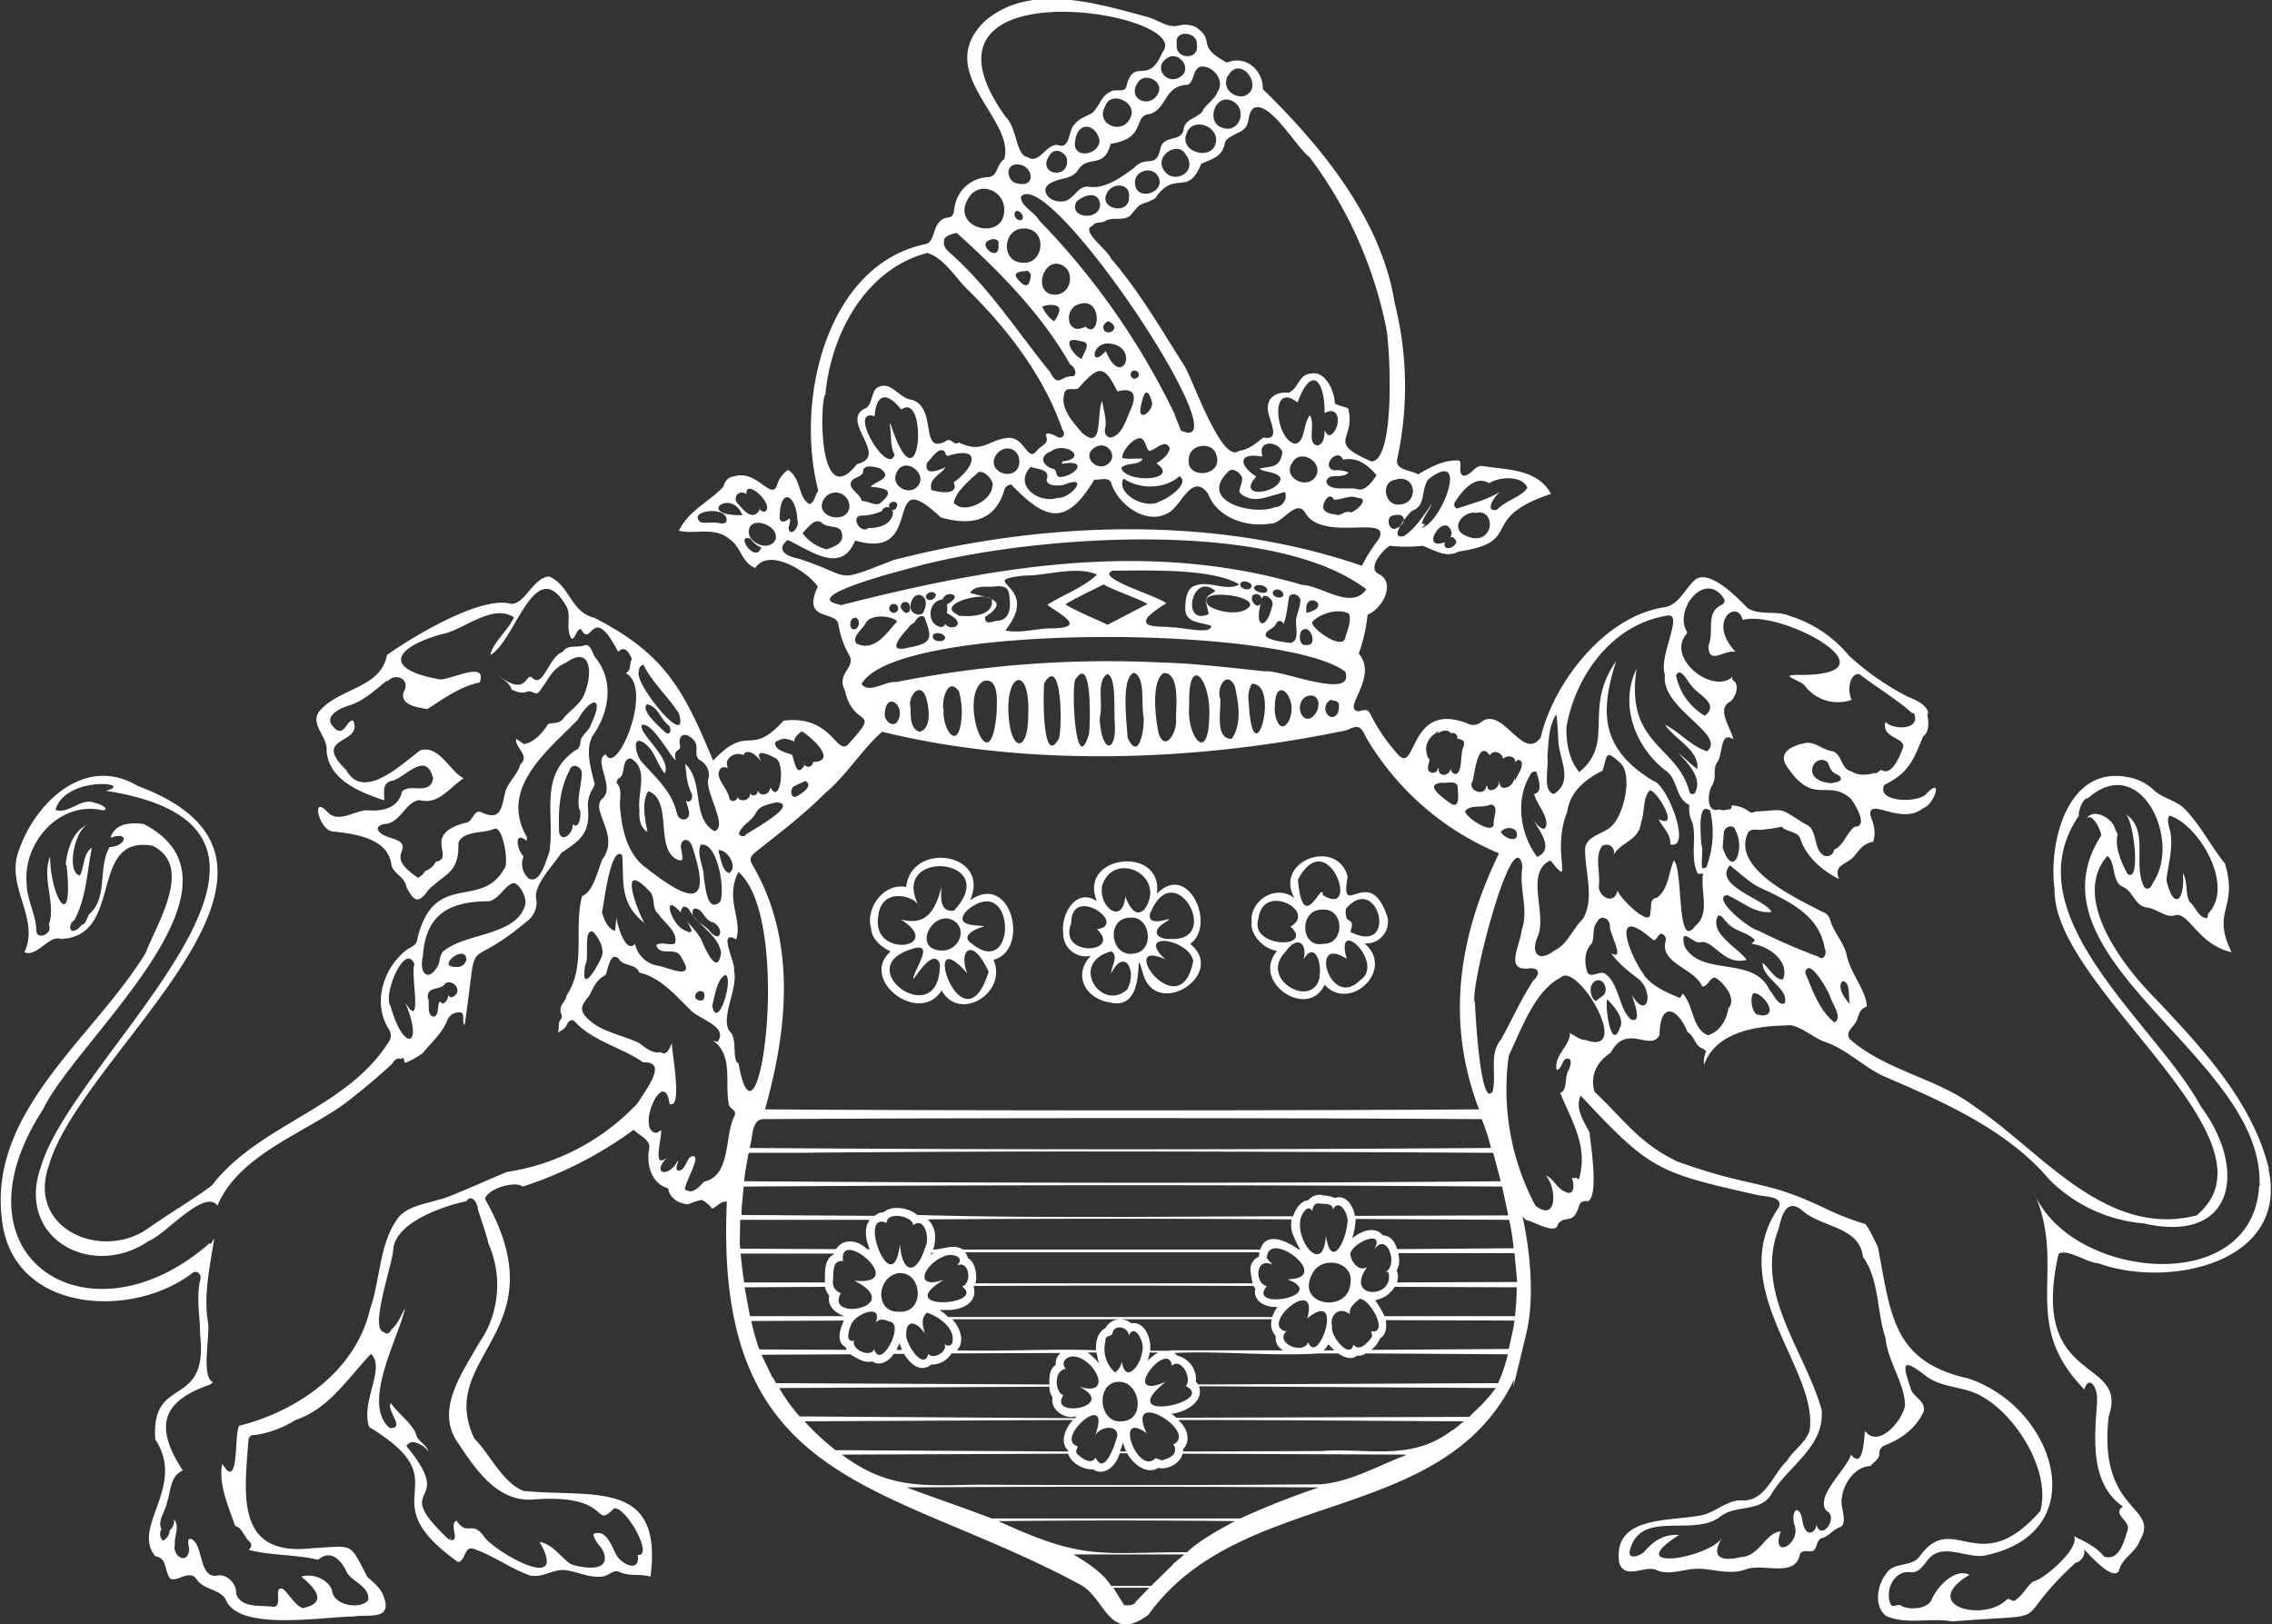 <svg xmlns="http://www.w3.org/2000/svg" viewBox="0 0 512 366"><rect x="0" y="0" width="512" height="366" fill="#333333" stroke="none"/><defs><style>.a{fill:#fff}</style></defs><path class="a" d="M511.3 263.4c-3.7-15.2-15.2-27.4-26-38.8-7.1-7.2-18.6-22.3-10.4-31.7 2 1.5.9 6 3.6 7 2.2 1 2.6 4.2 5.2 4.6 2.3.2 4.6 2.6 6.6 1.7 3.1-.5 5 6.6 12.6 8.4-4.7-9.6 1.6-9.6-1.5-20-3.1-3.8-5.3-8.3-8.7-11.9-2-2.4-5.5-2.7-7.6-4.9a11 11 0 00-5.8-2.7c-13.5-2.5-17.7 14.9-16.3 25.3-.5 22.2 52.5 56.5 32 73.5-20.4 5.2-35-14.4-49.7-24.3-8.7-6.7-20.2-8.2-28.4-15.4-1.4-1.8 1.4-3 1.7-4.8.6-1.6.7-2 2.1-2.6-.2-3.6-3.4-7-4.5-11.3-.5-3-3-5.3-3.8-8.3a2.6 2.6 0 00-1.7-1.7c-5.7-3-20.6-9.7-16.8-17.8.6-1.1 2-.6 3-.7a36.4 36.4 0 004.6-.7c1.2 1.3 3.6 1 4.2 2.7 1.4 4.2 5 7.2 8.7 9.1-1.2-3.3 1.5-3.1 3.3-5 1.3-1.5 2.1-3 4.4-3.4.7-2 .2-3.9-.6-5.9-.6-4.4 7 2.4 11.9-1.7 2.5-.7 4.6-7.4.7-3.2-1.8 2.1-11.3 2-9.5-2 5.8-2.8 6.7-6 8.8-11 1.5-.9 1.2-3.6.9-5.2h.3c-.7-2.3-3.2-3-5.1-3.9a61.8 61.8 0 01-12.8-9 28 28 0 00-13.4-9c-3-1.3-6.9 0-9.5-1.8-2.1-2.1-8.2-8.6-11.6-6.5-2.3 1.8-3.6 5.5-6.8 6.3-13.6 1.8-25.3 17-28.2 29.4-4 5.6-8.5-7.2-13.4-3.5a2.8 2.8 0 01-3.2.3c-12.9-5-11.4 11-15.3 7.3a40.3 40.3 0 01-6.3-9c-.7-1.6-1.2-1.4-2.8-1-4.1-.4 4.6-7.6 0-13a38.4 38.4 0 002-8.8c3.5-1.4 6.3-7.2 2.6-9.1-2.9-1.2.8-5.5 2.4-6.4a34.1 34.1 0 007.4 0c2.7 1 5.3 2.8 8.1 1.3 15.2-2.3 3.9-7.3 20.8-13-3-5.7-10-5.4-15.6-6.3-1.7 0-2.5 2.3-4.2 2.2-1.2-.7-.2-2.5-.8-3.4-3.3-.3-6.5 1.4-9.3 3.1-1.7-1-5.4-.9-4.7-3.6a76.9 76.9 0 00-.6-35c-3-18.9-16.5-35.3-29.7-48.2 0-4.5-4-7.7-8.1-6-7.2-3.8-2.4-4.8-7-8a5.8 5.8 0 00-4-.3c-2.6.5-4.6-1.4-7-2-11.9-3.2-26.6-7.7-36.6 1-11.8 11.5 7 22 4.4 31.1-1.7 1-1.4 3.7-3.4 4a8 8 0 00-7.7 6.3c-.3 1 0 2.6-1.4 2.8-4 .4-2.7 5.5-5.2 6-22 4.5-29.6 34.6-24.2 55.6-.8 1-.8 2.7-2 3-2.6-1.5-1.8-5.8-4.8-7.7a5.9 5.9 0 00-2.5 3.5c-1.4 3.5-4.6-3.8-9.8-2-1 0-2 1-2.3 2.3-3.3 3.5-7.9 5.4-10 9.9 3.6.9 8-1 11.4 1.9 2.6 1.7 2.7 5.3 5.8 6.5 3.1-4.7 11.8.8 14.1 4.2-3.7 7.8 3.8 5.4 4.6 8.3a20.7 20.7 0 002.5 7.2c1.5 2.8-3 4-1 7.9 2 9 8.6 3.5.6 12.3-2.6 2.1-3.7-6.8-14.4-5.5-7.7 8.5-7.8.4-15.9 9-6.7-16.2-11-24.1-26.8-32.2-5.3-1.2-5.5-7.4-10.2-9.3-3.8.5-5.2 6.1-8.5 6.2-6.7-2-22.2 7.4-28 11.5-1.3 7.6-11.1 7.4-15.4 12.9-1.8 3 2 5.4 1.8 8.6.4 6.6 7.4 9.4 12.8 11.2h.2c0-1.8-.6-4 2-4.4 3-1 7.5-6.7 9-.5-.6 4-5.3 1-7 3-.8 3.6-4.2 4.5-7.7 4.2-2.8-.1-6.5 3-9 .5-4-4.4-2 4.3 1.3 4.3 4.7.5 12.3 1.5 13 7.5.4 2 3 2.6 3.4 5 1.6 3.1 2.6 4 4.9.7 4-4 7-3.8 6.8-10.7 1.2-2.8 5.6-2 8-3.1 2.1-1 3.5 8.3 2.3 9-5.2 9.4-15.9.1-19.6 16-.2 1.5-1.9 1.7-2.8 2.6-5 4.2-7.2 11.9-3.6 17.5a2.6 2.6 0 01-.2 3.2c-9.6 14.9-29 18.2-39.7 32.1-4.8 3.5-9.6 6.3-14.3 9.6C23 284.2 6 277 11 262.7c7.4-25.9 67.3-68 20-85.6-12-7.2-23.5 4.1-27 15.3-2.4 7.8 5 14.8 1.5 22.2 2.8 1.2 5.6-4 8.2-3 14.4-.5 6-23.6 20.7-21 9.3 4.6 1 17.4-1.6 24.2-12 19.6-36.6 36.3-32.1 61.8C4.3 296 30 297 43.2 287c1.1-1 2.4.2 1.9 1.5-.9 4 0 8.2 0 12.3 1.9 17-11.2 8.8-10.1 23.6 7 10.6-5.5 19.7 0 26.3 2.7.4 2 3.2 3.3 5 1.6 1 4.4-2.2 6 .2s4.9 2.1 6.5 4.4c2.6 7.5 22.1 4 28.7 4 3.4-.6 9 1 7-4.4-.5-1.8-2.3-3.3-3.7-4.5-4.2-8-2.9-7-12.5-6.5-17.4 2-15.2-12.3-14.3-24.5a1.2 1.2 0 011.4-1 23.7 23.7 0 009.2-3.4c7.5-2.5 11.7-9.3 17-14.9 3.4 3.2-2.4 10.8-.4 16.5 21.5 13-.8 15.6 20 30.4 1.7-.1 1.4-3.6 3.4-3 4.5 1.5 8.3 4.4 12.7 6 2.7.7 5-1.2 7.6-1.2 3 .2 5.6 1.8 8.6 1.5 1.6 0 2.7-1.8 4.2-1 2.3 1 4.5.3 6.9 1 2.8-22-12.7-17.8-28.6-19.3-4.8-1.9-7.5-8.2-11.1-11.8-8.9-18.8 19.5-24 2.4-54 .5-2.3 6.8-4.2 8.5-2.8a88 88 0 0025-12.8c1.2 1.3 3.9 2.2 3.5 4.3-.7 3.5.5 7.9 4.3 8.9.2 2.3 2.6 3.5 4.5 3.6a15.5 15.5 0 013-1 6.7 6.7 0 012.4 2c1.1-.5 2-1.8 3.3-1.6-3 65 36.2 62.8 80 86.5 5.4 3.3 6.3 13.1 15 6.6 20.8-29 66.4-19.7 82.4-53-.2 2-.8 4.3 2.9-11 1.7-8 .7-18-1-25.8l.7.8c1.8.3 7 3.6 7.3.9 1.9-2.2 3.4.5 4.8-4.2.3-.9 1.2-1 2-.9 2.4-1.4.6-12.5.3-15.5-1.4-2.7-3.3-5.5-2-8.3 15.8 16.9 17.3 17.3 39.8 22.4 1.6.4 5.8.2 4.9 2.7-12.5 18 9 36.6 6.9 50.4-.9 2.8-3.7 4.4-5.1 6.8-3.3 3.1-4.9 9.4-10.4 8.9-3.2 0-5.8 2.8-9 3.4-7 1.4-20 0-18.4 10.7 1.2 3.8 5.6.7 8.1 1.5 2.4 1.2 5 .4 7.6 0 4.3-.8 8.7 1.6 13-.1 3.8-1.3 11 2 12-3.3.5-1.2 2-.5 3-.8 1-.7.7-2.5 2-2.9 1.5-.3 2.5-2 4.2-2.5 1.7-1-.3-5 .3-6.7.3-3 3-7 6.4-7 .6-.8 1.9-1.5 2-2.6a2.1 2.1 0 011-2c3.8-1.4 7.2-3.8 9-7.7.6-2.5-2.6-3.2-3-5.5-2.3-6.4-1-6 3.8-2.3 3.7 2.6 8.7 2.1 12.5 4.5 7.6 4.3 15.4 16.7 13 25.7-14 16-19.6-.7-27.4 10.5-2 2.2-5.8 1-7.3 3.6-2.1 2.5-2.9 7.5 0 9.6 4.7 2 10 .3 14.8 1.2 25.1-2 12 1.4 27.8-13.2a2.7 2.7 0 002-3c1.2 1.2 6.4 7.2 7.8 4.8.7-3 3.7-4 4.7-6.8 4.8-8-9.5-6.1-7-28 4.7-13.7-18.1-6.6-11.3-36.6 1.7-1.4 6.5 2 9 2.1 15.7 5.7 43 0 38.3-21.3m-23-65.1c.4-3.4 1.4-6.6 1-10 0-1.4-1.2-3.3-.3-4.5 6.6 2 14.8 15.9 8.7 22.1a8.2 8.2 0 01-.2 1c-2 0-2.6-2.6-4-3.7-1-2-.3-4.4-1.5-6.5.6 5.9-2 9-3.7 1.6m-324.5-80.8c-.2.5-.8.4-1.2.5-1.5-.5-3.2 0-4.6-.3-3.3-2.7 6.5-3.9 5.8-.2m3.2-1.4c-10.2 0-2-6.2.4 0zm-.7-2.7a1.4 1.4 0 012-2c-.2-3.6 5.4 1.5 4.6 3.4-.6 1.2-1.6.1-2-.7l.4.8c-1.6 2.7-3.7 0-5-1.5m5.2 10.3c-1.4 3.1-5.8-3.5-2.3-2.3a5.9 5.9 0 002.5 2zm3.4-2.2c-1.1 2.7-5.4 1.3-6-1.1-.7-4.6 6.8-2.3 6 1.1m240.4 99.6c2 .2 1.2 3.7 1.7 5.2-1.2-1.2-3-3.9-1.7-5.2m-2.8 3.4c.4 1.6 3 4.9 1 5.9-3.4-2.6-5-7.4-6.6-11.2.8-3.8 5.2 4.1 5.6 5.3m-15.2-24.2c6.1 2.9 12.8 6 14 13.4.6 1-.2 3-1.4 1.9a132.4 132.4 0 01-13.6-5.9c-1.7-.2-10.7-7.3-7-8 3.3 1.4 6.3 4.3 10 3.8-1.4-2.9-13.2-5.8-9.4-10.5 2.4 1.8 4.7 4.2 7.4 5.3m-1 28.4c-1.4-.2-2-4-1-4.9 2.3 0 6 5.5 1.4 5v-.1h-.4m2.6-5.5c-3.5-8-15.5-2.9-19.2-10-1.2-5 2.3 0 3.8-.9 2.9-.3 5.2 5.4 10.2 4-2-2.8-8.6-6-6.4-10 1 0 1.3 1 2 1.6 1.7 2.1 4.5 2 6.3 4l-.8.8c3.9.4 8.7 4 7.1 8-1.7.3-3.3-2.8-4.6-3.7 0 3.6 6 5.7 5 9.1-1.5.7-2.5-2-3.4-3m-30.9 1.6c.3 1.1 2.3 6.1-.4 5-2.7-2.3-2.6-8.3-6-10.4-1.4-.4-3 1.2-3.8-.2-.7-2.2-.7-4.7 1-6.5.7-1.4 0-3.4 1.2-4.8.7-1.7 2.7-1 2.9.7-.4 1.3 3.7 8.3.3 6.3 1.8 2.6 4.2 4.3 6.5 6.1 3.2 3.4 1.4 9-2 3.1a5.8 5.8 0 01.3.7m-2.8 6.7c-1.9 6-3.5-4.4-2.9-6.2 1.6 1.7 3.7 4 3 6.2m-4-7l-1.6 1.2c-1.6-1-1.6-4.6.6-4.7 1.6 0 2.2 2.7 1 3.5m9.3-4.7c-3.5-4.7-7.7-16.4 2-7.9 1 .4 1.2-2 2.3-1.2a1.3 1.3 0 01.6 1.3c-1.6 5.2 6.4 6.2 8.2 10.4 1.3.1 1.6-2 2.9-2 1.9 1 5 4.9 3 6.9-.4 2.6-1.9 5.3-4.6 6.1-3.6-1.4-3.2-6.7-5.7-9.4l-.6 1c-3-1.2-6.2-2.6-8.2-5.2m13-29.2c0-1.5-1.1-10.2 2-7.8a21.9 21.9 0 01-.9 12.8l-.9.2c-.3-1.7.2-3.3-.1-5.2m4.7.5l.3-3.6c.3-1.3 2.4-1.7 2.6-.2 2.2 3.7-.4 11.3-2.9 3.8m-8.4-47.9a.6.6 0 00.2-1c-2.6-5 4.3-13.6 8.5-7.2a1 1 0 01-.5 1.4c-3.8 1.7-1.6 6-3 9.2 0 4.6 3.6.8 6.1 1.4-6.5-7 .5-12 1.6-7.2 9-2.4 36.2 12.7 12.3 12.4-4.4 0 1 1.3 1.7 2.4a9.3 9.3 0 0010.6 3.2c-1-1.6-.7-6 1.7-5.8 3.9 3 8.3 5.6 11.9 8.8h.4c1.7 3.8-4.5 3.9-6.4 2-1 3.6 4.3 3.5 4 5.6-.6 1.8-2.6 6.8-4.9 5.2l-.6.3a.9.9 0 01-1 .4c-1.5.4-3.6.7-5-.3-2.7-.6-2.2-3.9-4.4-4.6-2.2-.2-4.1-2.4-6.4-1.8-2.6.5-6 2-4 5.1 6.1 9.3 9.2 2.7 14.5 7.4 1 1.3 4 6.3.9 6.3-2 1.4-2.4 4.2-4.7 5.2a1.6 1.6 0 01-2.7 1c-2-1.7-1-5.8-3.8-6.8-6.3-3.9-4-3.2-11.4-2.8a.9.9 0 01-1.2 0 7 7 0 00-4-1.4c.1.6-.1 1-.8.9a2.8 2.8 0 01-2 0c-3 1-2.6-4-1.5-5.5 1-2 0-3.2 1-5 1.4-1.5.6-7.4 3.7-5.3-.5-2.5-3.7-6.6-1-8.3 1.4-.7 2.5-3.7 1.2-4.8a.8.8 0 01-.4-1c-4.3 4.1-14.8-4-10.5-9.4m35 32.4c-.2.8-1.3.7-2 1-7.6-.4-4-7.2-1-4.7.4 1 .7 2.1 1.8 2.6.4.2 1.1.5 1.1 1m-37.1-23.2c1-2.2 2.8 1.8 3.7 2.6 1.6 2 6.1 3.8 2.8 6.5a13.6 13.6 0 01-6.5-9.1M353 163.8c2.1-11.7 10.4-23.2 22.9-25.1 3.5-.3-2.2 9.2-.7 13.4-1 7.6 14 13.4 9.5 17.2-3.4-1-6-4.2-9.5-6 2.2 3.3 7.8 5.8 7.3 10-1.5-1-2.8-2.5-4.3-3.6 2.2 2.3 5.5 5.7 3.8 8.9a.7.7 0 01-1.3-.2c-2.7-10.5-14.5-10.4-11.9-27.7-4 8.3-.2 18 7 23.3 2.3 2 1.8 5.9 4.9 7.4a6.9 6.9 0 00.7 4c1 3.8-.6 7.7 1.2 11.5h1.2c-.7 3.8 1.7 8.9-1.7 11.7-4.4 6.1-2.7-12.6-4.9-14.7-1.2 2.8-1.2 6.5-3.8 8.4-1.8.3-1.1 2-1.5 3.2.4 4.2-7.2-3.4-7.4-4.9-.5 3.4-4.3 1.7-4.2-1 .4-2.9-1-6.4.7-8.9a1.7 1.7 0 012.6 2c1.7-3 5.8-3.3 6.2-7.3.9-2.5.4-5.7 2-7.3 1.6 0 6.9 9 2 6.5.7 1.7 2.8 3.3 2.6 5.7 5 1.2-.7-13.6-3.8-14.3-11.5-7-12.3-14.9-8.4-27-7.6 10.8-.1 18.2-8.3 25-2.4-2.8-3-7-2.9-10.2m.1 19h.1c.7-4.6 4.3-7.3 7.9-9.1 1.2-3.4.5-5 4-1.8 3 2.7.8 12.3-2.3 14.6-2 1.6-5.5 2-5.6 5 0 5 2.2 11.1-.5 15.6-2.3 2.2-3.5 5.8-6.4 7.1-3.6 2.8-5.5.6-3.7-3.3 2-5.2-3-14.3 2.8-17 5.6 7 0-1.7 3.8-11zm-38.4 103.6a4.6 4.6 0 00.4-3.7h.1v-.3h26.1l.6 6.5-27.1.1a3.9 3.9 0 000-2.6m0-5c-.4-1.4-1.4-3-3.2-3-1.7-2.3-5.1-.9-6.9.7a16 16 0 00.8-4.4l34.6.2c.5 2.3.8 4.3 1 6.4l-26.2.2m-2 5.3c1.4 6-10.1 6-4.8-1.3-1.8 1.3-3.8-1.3-3.8-3 .6-2.6 8.1-5.7 5.3-.8 2.9-4.4 5.6 3.3 2.7 4.9a.9.9 0 01.6.2m-3.9 13.3a2.9 2.9 0 01.2 1.1c-.8 1.2-2.8 3.6-4.2 1.8-.8 3.6-5.3-2.1-4.8-4-.7-2.8 1.8-4.7 4-2.8-.3-1.6 1.2-2.6 2.2-3.5 2.4 0 6.7 8 2.6 7.3v.1m-19.4-.1c-5.7-1.7 7.7-12.8 5-2.9 8.6-7 2.5 11.1.2 5.4-1.2 3-7.8 0-4.8-2.6a3.5 3.5 0 01-.4.1m-22.3 12.4c7 3.6-16.7 8.6-4.6-1-10.8 4.6.5-9.9 1.4-3.6 2-2 4.7 2.8 3.1 4.6h.1m-2.6 13.6c.6 2-1.4 2.7-2.9 3.1l-1.4-.5c-4 4.2-9.6-11.2-2-5.6-5-10.6 11.9-.3 6 2.5a4.3 4.3 0 01.3.5m-12-5.7c-5.2.4-5.8-8.7-.7-8.9s6.3 9 .6 8.9m1.2 6.8h-1.4l.7-2a9.1 9.1 0 00.7 2m-11-1.2c-5.4-1.6 8-13.3 4-2.4 1-2 5-2.6 5 0-.5 2-2.9 9.2-4.9 5-1.1 1.8-3.3 0-4.3-1-.2-.7.1-1 .3-1.5h-.1m-3.4-11.7c-1.8-1-1.8-5.6.8-5.8-1.4-1.6.3-3 2-2.8 4.5.6 8.9 9.2 1 6.8 9 4.5-7 7.3-3.6 2l-.1-.2m5.6-9.5h2a15.3 15.3 0 00.6 2.5 13.4 13.4 0 00-2.6-2.5m4-2.6c0-1.6 1.5-.8 1.6-1.8.4-2 3.5-1.5 3.7.6 1.3-3.1 3.7 1.7 3 3.6-.3 3-3.8 7.5-4.6 2.2a3.8 3.8 0 01-1.5 2.5 7 7 0 01-2.2-7m9.5 4.4a10.7 10.7 0 00.5-1.9h1.9a10.8 10.8 0 00-2.5 2zm5-2.3h-4.4c.3-2.7-1.2-6.7-4.3-6.2a3.8 3.8 0 00-5.8 1.1c-1.8 1-2.2 3-2.1 5-9-.4-22.2.3-31.4 0 2-1.9.7-5.2-1-7h72a4 4 0 00.9 3.8 3 3 0 001.7 3.2h-25.6m-50.7-1.2c.6 1.5-2.6 3.4-3.7 2-1 3.9-5-2-5-4.3 0-4 2.7-2.6 4.2-.3-.4-1.7-1-3.3.5-4.7 2.8 1 6.5 3.6 5.7 6.8-.3.8-1.1.8-1.7.3v.2m-10.2-7.5c-5.7.3-5.2-8-.1-8.7 5.3-.3 5.9 9 .1 8.7m.7 8.6H202l.7-1.5a9.8 9.8 0 00.6 1.5m-10.8-2.1c-2 .6-1.3-2.2-.8-3.3.7-2.7 7.5-5.3 5.6-.7.8-1 2-.8 3-.3 3.9.2-1.9 11.3-3.3 6.2-.8 2.2-5.4 0-4.5-2m-4.8-13.2c.2-1.8-.3-4.9 2.3-4.6-1.2-8 15.2 5.7 2.5 4.4 11.8 5.9-6.8 9.4-3 2.8a2.5 2.5 0 01-1.8-2.6M291.3 278a24 24 0 001.7 3.6h-.3c-2.5-1.8-7.4-4.3-8.7 0h-67c-2-1.4-4.6 0-6.7 0 .8-2.7.6-5-1.2-6.8 27-.2 55-.2 82 0a6.1 6.1 0 00.2 3.3m13 11.2c-.5 6.7-12.4 5-8.6-2.2 2-4.3 9.6-2.9 8.6 2.2m-.7-13.5c-.3 3.8-3.6 10.5-4.8 2.7-.7 10.6-9.2-2-4.4-6a.8.8 0 011.3.5c.1-.8.4-1.9 1.5-1.8 1.2.2 3-.2 3.2 1.3 1.6-2.8 3.8 1.8 3.2 3.3m-12.3 13c6.6 3.6-10.3 6.4-5.8 1-2.7-.3-2.8-6.7 1.3-4.8l-1.3-1.4c0-7.1 15.3 4.5 4.7 4.7a5 5 0 001.1.5m-78.3 6.4c3.3.2 7.5-1.4 6.4-5.3a1.2 1.2 0 00.1-.1c20.8-.1 42.3-.1 63 0a3.5 3.5 0 00.4.6c-.7 2.9 2.6 4.4 5 4.1a7.9 7.9 0 00-1.2 2.3h-73a11.5 11.5 0 00-2-1.6 9.4 9.4 0 001.3 0v.1zm68.8-8.8a21.2 21.2 0 00.5 2.8h-62.5c.4-1 .3-4.6-1.7-5.7a3 3 0 00-.6-1.3h66.3l-.1 1a3.1 3.1 0 00-1.9 3.2m-71.3-4c-.3 0-.6.3-.8.4l.2-.5zm2.3.7c1.5-.8 5 .1 2.8 2.1 2.9-1.4 3.5 4.1 1.2 4.7 5.8 4.3-16.1 5.7-4.1-1.5-7.1 2.4-4.4-3.6.1-5.3m-4.3-2c-2 6.4-5.2 6-5.7-.7-1.6 13.5-9.8-7.8-3-4.8 0-2.7 5.9-1.6 6 .5 2.6-2 3.8 3 2.7 5m90.9 22v-.2a7.3 7.3 0 001.3 1.4h-2.4a5.5 5.5 0 001-1.3m6-29c-.2-2-2-5-4.5-4a6.3 6.3 0 00-2.8-.6v-.1a3.4 3.4 0 00-3.2 1.2c-1.8.1-3 2.3-3.4 3.6-27.9 0-56.8.5-84.7-.3-1.8-1.6-5.7-2.3-7.6-.6a3 3 0 00-2 .8l-30-.2c0-2 .3-4.3.5-6.4 56.6-.4 114.3-.4 170.9 0l1.4 6.5-34.5.1m-126.3-14.2c52.2-.5 105.3-.3 157.4 0l1.7 6.4c-56.5.5-114 .4-170.5 0 .2-2.1.6-4.3 1-6.4H179m-10.1-1.1c.8-2 .3-6.3 3-6.5 51.8-.3 110-.3 162 0a42.5 42.5 0 012.1 6.5c-55.3.4-111.7.4-167.1 0m169.4-24.5c-2.8 3.3-1 7.6-1.9 11.7-2.8 4.5-4-18.6-4-19.9-1.6-2 8.7-42 10.7-30.7-.9 5 1.5 9.5-.2 14.4-.4 3.6-4 9.4 2 8.5 2.3 0 2 1.6.6 2.8-2.8 4.3-4.7 8.7-7.2 13.2m-.1-46.7c1.2-1.6 4.4-1 3.5 1.3-.9.8-2.8-.2-3.5-1.3zm10.5-17c.3-2.9.2-6.9 2-9.5.3 1.4.4 4.7.5 6.3.3 4 3.4 8.8-1 11.6-2.7-.4-1.1-6.2-1.5-8.4m-4 4.2h.2-.1a1.2 1.2 0 011.4-.8c.5 1.6 1.6 4.7-.5 5 .6 2.3 2.7 4.3 2.8 6.7-.2 2.8-2.7-.2-3.2-1.3 1.2 2.5 5.3 7 1.1 8.8-3.8-5-5-12.8-1.6-18.4m-13 1.5c.5-1.5 1.2-9.8 3.9-6l.2-.2c.8-1.1 2.7-.3 2.8 1 1-1 3-.6 2.8 1 .1-.8 1-1 1.4-.3.4 1.3-1 3-1.5 4.3l-.2-.9c.3 2.1-3.4 3.8-3.3.9h-.1c.3 1.6-2.5 3.2-2.7 1l-.2.2c-.2 2.3-4 1.2-3.2-1m-1.5 6.6c1.1-1.6 4-.6 5.7-1.5 2.1.2.5 3.2.7 4.5-.3 2.4-6.5-1.7-6.4-3m-7-17.3l.9-.8-.1.6c.8-.7 2.4-1 3 0 .8-.4 1.6.4 1.4 1.2a1.3 1.3 0 011 .3c.6 0 .6.8.5 1.2-.8 1.6-.4 3.7-1 5.5s-2.2.6-2-.7c.2 2.1-2.9 2.6-2.7.3h-.2c0 1.5-2.3 1.3-2.2 0 0-.8.4-1.6.4-2.4l-.2.5c-1-2.1-.9-4 1.1-5.7m5.4 11.9c0 1.3.7 5.2-1.7 3.6-1.5-1.1-6.2-4.3-1.8-4.6 1 .2 3.3-.7 3.5 1m-14.3-58.2c-1.4 0-1.8-2.7-.4-3 3.5-1 3.2 2.3.4 3m21.2.4c-1.3 2.4-3.9 1.9-5.9.7-2.5-2 .7-5.3 3.2-4.7 2.4-.7 3.7 2 2.7 4m-7.6-6.3c1.5-2.5 4.6-6.4 7.8-4.4 2.2-1.5 7.4-1.8 8.6 1-1.3 2.1-4.6 2.7-6.9 5-3 .5-.3-3.4.9-4.2-3 2-6.5 2.7-9.8 3.9a.9.9 0 01-.6-1.3m-.7 6.6a1.6 1.6 0 01-.3 1.2c.7-.3 1.1.4 1.4 1-.3 1.5-3.2 2.2-2.6.1-6 2.1 0-7.3 1.5-2.3m-8.6-4.9c2.9-1.2 1.7-4.9 3.4-7 9.4-7.3 3.1 9.8-1.6 11l.8-.7-.3-.3a1 1 0 00-.3.1v-.1h-.1c.4-1.6 1.7-3 2.3-4.5-1.9 2.6-3.6 5.5-6.3 7.3-3.8 1 .9-5.2 2-5.8zm-3.8-7c4.6-1 5 5.5.7 5.7-3.5.4-4.4-5.4-.7-5.6m-32.3-83.7c3.7-2 9.6 8.7 12.7 11A95.2 95.2 0 01312.4 74c.8 3.8 2.2 29.6-3.3 30-10.5-4.5-3.4-4.8-5.3-12-.8-.3-2.5-.7-3-1.1 0-2.4-2-7.5-5.4-6.7-2.7.1-2.8 3.4-5 4.3-2.2-.2-4.6.6-4.7 3.3-.3 2.1 3.5 7.7-1 6.8-1.7 1.3-3.2 2.7-5.5 3-3.8 3.1-10.4-16-12.2-19-5.2-8.2-10.3-17-16.6-24.3-.7-1.9-7.1-6.4-4.2-7.4.6-1 1.9-.6 2.7-1 1.8-1.2 4.2.1 5.9-1.4 2.8-3.6 2.2-1.9 5.5-3.8 4.6-6.7 7.3-.1 10.4-7.8 2.2-1 4.8-1.5 5.3-4.6.2-1.5 3.5-2.3 4.3-3.2 1.5-1.2.7-3.6 2.2-4.7m14.4 76c-2.5-.4-.4-4.7-1.7-6.8-1.6 1.8-1 6-3.3 6.4-4.4-.6-6-14.4.5-9.3 3.2-8.7 6.2-4.8 6.1 2.4 3.8-2.1 3.7 3.8 1.2 5-.7-.1-1-.7-1.2-1.2 0 1.2-.1 3.2-1.6 3.5m-.3 6.8c-1.9 3.4-7.7.5-5.4-2.9 1.7-3.3 7-.3 5.4 2.9m-16.8 4.2c2.8 2.1 5.6.5 8.4-.1a3.8 3.8 0 011.4-.4 2.6 2.6 0 01-2 3.4v-.1c-5 2.2-17.7-1.2-10.9-7.8.9-1.5 3.9.6 3.1 2.2 0 .9-1.1 2.2 0 2.8m4.5-9h.1c-.8-3.3 3.7-3 4.6-.5-.6 3.6-2.3 3.1-5.2 3.7 1.4 1 4 .6 4.8 2.2-.3 3.4-10.2 4.8-5.5-.4-3.9-2.5-4.2-5.5 1.3-4.5a1.2 1.2 0 000-.6m13.8 11.9c0-1.1 1.4-3.5 2.4-1.6 1.8.1 3.6-1.2 5.3-.4 3 .1-.3 3-1.5 3.3-1.2-.7-2.4 1.1-3.5.4-1 0-2.8-.5-2.7-1.7m7.9-3.9c-1.9-.7-6.9.7-7.2-1.9.7-2 3.4-.3 5-1.9a6 6 0 00-3.2-.5c-3.2-.6.6-5.4 2-2.4 3.1-.7 5.6 1.2 7.5 3.5-1 1.5-2.4 3.4-4 3.2m-56-11.7c-1.2-.2-1.4-1.3-1.1-2.3.3-2-.5-4-.7-6-1.4 2.7.4 11.6-4.6 7.2-2-2.4-4.8-5.3-4-8.6.3-2 2.2-.8 3.2-1.4 4.5-5 5.7-5.6 8.8.7 3.9-1 4.4 1 3 4.1-1 2.2-2 6-4.6 6.3m-.9 6.2c-2.4 1.3-5.4-2-2.8-3.8 2.8-2.2 6 2 2.8 3.8m-9.8-.3c5.6-1 3.2 2.6-.5 3-1.2.1-.7-1.4-1.5-1.8-2.6-.6-3.5-3-.6-4 3-2.3 8.6 1.5 2.5 2.3-.1.2-.1.5.1.5m-3.5 3.1c-.8 2 2.6 2 3.9 1.6 5.9-2.4 1.3 3.3-1.6 3-4.4 1.4-10-3-6-7 1.3.6 4 .4 3.7 2.4m1.5-41.2c-4.7-.3-2.6-8.2 1.5-6.8 3.5 1.3 2.5 7-1.5 6.8m1.2 3.7a5 5 0 01-1.2 2.3 7.5 7.5 0 01-2.6-3.3c1-.5 4.2-.8 3.8 1m3.6-1.2c6.4-3.2 5.7 8 2.3 4.7-3.8 2.1-4.9-2.9-2.3-4.7m7.3 8.5c7.6.3 3.2 10.7-.4 1.7-3.5 4-3.4-1.6.4-1.7m-1-3.7a1.8 1.8 0 011.2-1.3c3.5 1.7-1 3.9-1.2 1.3M241 77c.8-.9 2.4 0 3.2 0 1.7.6-.2 2.7-.4 3.9-1.2-.4-3-2.5-2.8-3.8m16.2 21.7c1 .6 1 2 1.7 2.8 1.5 0 3.6-3 4.7-.6-.3 1.6-1.7 2.6-3 3.4 5.6 4-7.1 4.6-7.9 1 1.4-1.3 3.9-.4 4.8-2-1.5-.2-3.1.2-4.6-.2-.1-1.6 2.7-4.9 4.4-4.4M257 92c.5-2.5 1.3-5.8 2.6-1.4.4 1.8-3 4.7-2.6 1.4m-.6-7c-1.2 1.2-2.4-1-.9-1.5a1 1 0 011 1.5m-3.4 23l.2-.1c3.5 2.4 9.2 2.4 12.5-.6 2.5 1.7-2.8 5.2-4.5 5.7-3 1.9-9.7-1.6-8.2-5m13-11c0-.2-1.4-3.4-1.4-3.7a166.1 166.1 0 00-30.5-43.6c-.9-1.8-4.4-3.4-4.1-5.4 6.3-7.4 50.8 59.6 36 52.7m-35.5-37.8c-5.3 0-4.7-8.1.5-7.7 5 .4 4.1 8-.5 7.7m1.7 2.8c-.3 3.1-1.5 2.8-3.2.6-.9-1.5 1.6-1.4 2.5-1.6.2.3.7.5.7 1m-3.2-20.7c-2-.4-2.7-3.8-.4-4.2 4-.6 5.3 5.5.4 4.2m1.4 7.9c-.8 1.4-2.8-.9-1.4-1.7a1.6 1.6 0 011.4 1.7m12.1-3.8c1.6-1.4 4.8-2.5 5.3.5.2 4-7.3 3.4-5.3-.5m25.3 58c.1-3.4 5.4-4 6.2-.9 1.7 4.9-6.9 5.7-6.2.9m-18.5-59.8c1.2-2.6 5.5-2.4 5 .9.2 4-6.8 2.7-5-.9m6.4-2c-.5-3.1 4-4.5 5.3-1.6 1.5 3.4-4.8 5.4-5.3 1.6zm11.7-6.4c2.4 4.2-4 6.7-5.6 2.4-1.1-3 4-6 5.5-2.4m0-5.1c1.2-3.8 7.3-1.8 6.6 2-.8 4.3-8.4 2.2-6.6-2m9-12.5l.3-.6v.2c2.7-5.2 8.4 2.5 3.8 4.4-2.2.6-5-1.4-4-4m.8 5c4.1 1.5 2.2 7.6-1.8 6.2-3.8-1.1-1.8-7.5 1.8-6.2m-6.6-7.6c2.7-.2 5.5 3.2 3.6 5.8-.3 1.4-3 3.1-3.3 4.3-1.4 1.7-4 1.6-4.3 4.2-.6 2.8-4.5 1-5.2 4.2-1 4.7-3.2 1.3-6 4.4-2.8 2-6.4 4.7-10 4.2-2.8-.5-3.6 3.5-6.4 3.3-2.8.2-5.3-3-1.8-4.4 2-1 4.4-.6 5.7-2.8 2.4-3.4 5.8 0 7.3-5.8 8.2-1.2 4.9-6.4 8.8-6.7 4-1.2 3.1-6.4 8.6-6.6 1.6-.9 1-3.7 3-4.1M237 34.4c1.2-1 3 0 3.4 1.3.9 5.2-7.7 3.6-3.4-1.3m5.3-2.7c.6-4.6 4.8-3.8 5.5.1-.4 3.4-6.3 4-5.5 0m6.7-7.7c1.1-4 7.6-1 5.7 2.5-1.8 4-7.9 1.3-5.7-2.5m7.5-5.6c1.4-2.1 5.2-.5 4.7 2-1.5 4.4-7.6 2-4.7-2m8.7-8.6c-.6-3.4 4.8-2.7 4.5.1.7 3.7-5 3.4-4.5 0m-1.6 2.8c2-.8 4.6 2 3 4-3.3 3.3-7.5-2-3-4m-37 13.5C201.9-8.2 269.4 2.7 262 11.7c-3.3 7.9-6.3 1-8.1 7.5-.3 2-2.5.6-3.7 1.5-2 .9-2.3 3-4 4.7-1.4.9-3 1.2-4 2.6-1.4 1-1 5.4-3.4 4.8-2.9-1-4.5 4.5-7.2 2.6-2.6-.2-2.4-6.5-4.9-9M218 45.1c2.3-4.8 8.6-2.2 8.3 2.4-.2 6.9-11.8 4-8.3-2.4m7 10c.4 4.4-5 0-2-1 1-.5 2.3-.1 2 1m-12.3-1c.3-1 1.8-1.4 2.9-1.6 9.7 8.7 19.2 18.4 25.6 29.7 1 .4 1.8 2.5.4 2.6-2.6-.1-3.1 2.7-5-1-7-8.6-13-18-21.4-25.8-1-1-3-2.2-2.4-3.9M186 89c1.2-13.6 9-28.4 23-32 4 1.3 6.3 5.7 9.3 8.5 8.9 8.8 17 19.4 21.1 31.3 1 1.2-.2 2.3-1.2 1.6-.9-.4-1.7-1-2.6-.5 1 2.1-.6 2.2-1.8 3.5-2.3 3.2-2.8-3.2-6.8-2.7-4.6.5-5.4 3.6-11 1-1 1-1.7-1.4-3-.2-5.8 2.9-1.7-7.6-7.5-9.4-3-.3-4.6-4.4-7.7-2.8-1.5.7-1.2 4.4-3 4.8-5.5 3 5.8 10.7-1.7 12.5-8.5 10.8-8.4-12.9-7.2-15.6m43.8 15.3c-.4 4.4-7.4 2.4-5.4-1.5 1.7-2.9 5.6-2 5.4 1.5m-16.6 1c-1.6.7-5 2.1-4.2-1 .9-.8 2.7-3.9 4-2.5.2.4.3 1.1.8.9 8-2.4 5.6 3 1.2 6 1.4 3-3.4 2.3-5 1.7-.7-2.5 2-3.4 3.2-5.1m2.7 5.9a25.6 25.6 0 014.3-4.4c1-1.7 4.3 1.7 3.5 2.8 0 3.2-6.2 6.2-8.3 4-.9 0 .3-2 .5-2.3m-14.6 4.7c-.7 2.4-3.3 3-5.5 3-2 1.5-4.3-3.1-1.2-2.8a12.5 12.5 0 004.2-1 1.3 1.3 0 011.8-.8c-.8-1 1.4-2 1.7-.7 0 .7-.5 1.4-1.2 1.2a1.1 1.1 0 01.2 1m-.6-19.6c.3 2.1 0 4.2 1 6.2-1.6 4.9-10.8-10.7-4.5-8.7.4-5.5 3-5.3 6-1.5 6.2-4.6 4.4 24.3-2.5 3a3 3 0 000 1m-2.2 9.3c3 2.2-1.1 2.8-2.2 4.1 3.3.3 5.8.8 2 3.8-1.1.5-2.6-.6-4-.6-.4-1.8-3.3-2.8-2.3-4.5.7-.9 2.5-1 2.6-2.1 0-1.9 3-1 3.9-.7m3.7.8c1.7-3.7 7.3.4 4.6 3.3-2 2.1-6.2-.3-4.6-3.3m-10.7 8c-.6 3.9-8 2.2-5.8-1.8a3.1 3.1 0 015.8 1.8M181 120c1-1 2.6-3.4 4.2-2.2 1.1 1.3 4.2.4 4.5 2.3.6 2.4-1.6 3-3.4 3.7a9.5 9.5 0 01-5.4-3.6zm-5.3-3.2c0-7.3 3.8-5.4 4 .5.6 1.4-1.7 4-2 1.7.1-.7.6-1.6.2-2.2-.6.6-1.9 1.3-2.2 0m4.3 9.1c-2.3-.4-5.5-1.8-2.5-4.2 5.1 2.3 12.1 7.9 15.2.1 16.4 4.9 5.6-18.2 19.3-5.2 6.7 1.9 12.3 1 14.4-6.4a1.7 1.7 0 011.5-1c7.7 8 12.3 9.6 18.7-1.1 1.2.1 3.3-.7 3.8.7 1.4 4.8 8 9.8 13 6.7 2.8-1.5 5.2-9.1 8.8-4.3 2 5.4 8.6 7.7 14 6.8 2.7.3 6-6 8-2.3 4.2 6.6 19.5 0 16.5 5.8a39 39 0 00-3.8 6c-33.4-11.5-71.8-10-105.5-1.3-14 5.4-8.6 3.9-21.4-.3m9.5 10.4c-10-1.7 13.2-7.6 15.4-8.2 25.6-7.3 81.6-11.7 103 4.7-3.3 4.8-10-.8-14.5-1-35-10.3-69.8-4.1-104 4.6m104.7 9c-1.3-.1-1.4-2.1-.9-3.1 2-2.4 4.2 3.8.9 3zm-2-6c-.3 1.8 1 5.1-1.4 5.5-.7-.2-4.5-.4-5.5-1.6 0-1.5 1.8-1.3 2.5-3 .4-.6 1.5-.4 1.5.4.8-1.8.9-4 1.3-6.2.7-1.3 2.9-.2 2.5 1.2-.1 1.4-.7 2.5-.9 3.8m-8.5-3c-1 .1-2-1.6-1.2-2.4a1.2 1.2 0 011.9 1c.4-2 3 .1 2.4 1.4-1.2 5.5-4.1 5.2-2.6-.4a.7.7 0 01-.5.3m-1-4c.5-1.1 3-.4 3 .6 0 1.2-3.1.4-3-.6m4.3 1c.3-.8 1.3-.6 1.9-.2 1.6 1.8-2.1 2-2 .2m7.6 3.1c.8-3 5.6.4 0 1.6a13 13 0 010-1.6m1.3 3.7c1.7-2 6-3.2 8.3-1.9.6 1.7-.4 3.8-.9 5.6-.8 2.6-7.7-2.3-7.4-3.7m-83.6 1.1c-3.5-.5-3-6 .3-6.2a1.8 1.8 0 012-1.2c1.8.4 0 1.8-1 2.3a7.5 7.5 0 010 2c5 2.4 1 4.3-.4 2.4a1 1 0 01-1 .7m1 2.4c-.2 1.2-2.7 1-2.8-.2 0-1.4 2.7-.8 2.8.2m-8-6a1.2 1.2 0 01-1 .4c-3-2.2 1.7-4 1-.4m.2-1.3c.5-4.1 5.2-2.4 2.7 1.9-1.4.6-3-.4-2.7-2m-.4 5a5.2 5.2 0 011.4-1.1c.3-1.1 2-2.1 2.3-.6 1.8 4.6 1.2 5.4-4 6.4-5 1.2-1.2-3 .3-4.6m4.1-6.4c-1-1.1 1.4-2.3 2-1a1.3 1.3 0 01-2 1m6.9 3.5c-5.2-2.3 6.3-5.5 7.7-3.3.6 3.7-5.2 3.9-7.6 3.5zm6.1.6c6.2-4 .2-4.4-3.3-5.5 1.3-2 4-1.1 6.1-1.5 2 0 2.7.5 2.8 2.6.3 2.4 0 5.2-3 5.2-.8.2-2.6 1-2.5-.7zm5 2.5c7.7-10-7.4-10.6 3.9-11.9 5 .1 11.8-2.3 16.4-.2-3.2 3-7.6 4.5-11.2 6.8 3.2 2.3 9 5.2 1 5.3-3.5 0-7 1.2-10.4.5zm13.2-5.4c1.4-1 7.7-4 8.6-4.5 2.4 1.4 7.4 3 9.9 4.4l-9 4.7c-2.4-1.2-7-3-9.5-4.6m18.4 3a20.3 20.3 0 014.3-3.2c-.9-1.4-16.5-5.8-12-7.4 7.9 0 22.2-.6 28.5 3.1-3 1.7-6.8-1-10 .3-2 .5-2.2 3.6-2.2 5.2 0 3.2 3.5 3 5.8 3.8.4 2.2-7.2.2-8.8.4-1.4-.4-7.3.4-5.5-2.2m13.2-3.4l.6 2.6c-6.4 2.8-3.8-9.8 1.5-5.2-1 .7-2.4 1.2-2.1 2.6m.7.8c-4-4.3 11.2-2.5 9 .2-2 2-6.8 1.2-9-.2m9.2-3.9c-1 .4-2.6-.3-2.1-1.3s3.6.2 2 1.3m-79.2 4.5a1 1 0 01-2-.2 1 1 0 112 .2m-10.2 4.6c-1-.4-.7-2.7.6-2.6 1.3.4.8 2.9-.6 2.6m1 3.4c-1.7-1.5 1.4-3.5 2-5 1.3-1.8 5.6-1.5 7-.2-2.3 2.5-5 6.9-9 5.1m1 9c7.8-14 95.4-13.2 109-2.7v.1c2 6.4-14.8-.7-18-.2-7-.7-15.7-1.8-23.4-2a245 245 0 00-59.8 4.4c-2.5-.3-6.2 2.8-7.9.4m107.4 6.6c-1.8 2.7-4.4-1.5-1.6-3 1 .5 2.4-.3 1.6 3m-4.7-.5c-2.5 4.6-5.6-.9-2.7-3.1 1.8-1 3.8.1 2.7 3.1m-9.5-1c0-7.7 5.8-1.6 3 3.5-2 3-3.3-1.6-3-3.5zm-5.9-1a6.3 6.3 0 01.7-4.1c6.6-.2.2 22.3-.7 4m-6.5-.8c-.7-2.5 1.6-6.4 3.4-2.6.6 3 1.8 8-.7 11.8-3.9.1-2.4-6.4-2.6-9.1zM268 159c-.4-12 5-6.2 4.5 2.7-.3 10.8-5.2 3.8-4.5-2.7m-3 3c.4 2.4-2.1 7.6-3.8 3.6-.7-2.6-2-12 1-13.9 3.8-.3 2.8 8 2.8 10.4m-7.3-.6c.3 2.4-1 10.5-3.6 4.7-.1-3-1.6-13.3 1.4-14.6 2.7 1 1.6 6.8 2.2 9.9zm-9.8-.2c.7-2.7-.9-7.7 1.6-9.4 2.1.4 1.5 8.2 1.7 10.8.5 6.7-2.6 7.3-3.3.4a6.8 6.8 0 010-1.8m-2.5 4.1c-3 10.1-4-10.1-3.1-12.2 3.9-6.2 3.4 10.2 3.1 12.2m-10-11.3v-.3c4-6.3 4 10.7 3.2 12.7-3.8 6.6-3.5-10.4-3.3-12.4m-3.6 7.3c0 8-3.8 8.3-4.4 0-.8-10 5-11.7 4.4 0m-7.1-.9c-1.4 17.4-8.8-3.6-3-7 3.7-1 3 5 3 7m-12-.6c-.4-2.1 1-7.6 3.5-4.1a17 17 0 01.4 7.5c-1.2 6.1-4.4-.3-3.8-3.4zm-7.4-.4c-.7-2.2 1.8-5.9 3.3-2.8.5 1.1 2 7.2-1.2 8.2-2.2-.5-2.1-3.6-2.1-5.4zm-2.8 2.8c-.9 2-3.3.2-3-1.6.3-5 4.7-1.8 3 1.6M186 178.7c4.8-4 8.2-9.8 12.8-13.8 32.8 8.1 70.6 6.6 103 0 3.3-.3 4.2-2.9 6 1.2a62.7 62.7 0 0030 26.2c-9.2 19-12 38-4.5 57.7-43.6.3-117.4.3-160.9 0 5-17.8 7.2-37.6-2.6-54.7-1-1.7-1-2.2 1-3.7 5.4-4.3 10.4-8.1 15.2-12.9zm-18 9.6a1 1 0 01-1.5-.5c.8-2 2.8-2.7 3.8-4.5.8-1.8 2.9-2 4.6-2.5 5.6.4-5.7 6.4-7 7.4m11.1-11c.8-.5 1.7-.8 2.5-1.2 2 1.1-1.1 3.1-2.3 3.6-1.3 0-1-2.1-.2-2.5m-4.4-9.6a1 1 0 01.9-.6c.9-.8 2.6-.2 3.5.2 0-1 .9-1.7 1.7-2.3 2 1.2 7.9 6.4 3 6.9a3.4 3.4 0 01-.5 0 1 1 0 01-2.1.1h-.1l.3.6c-1.8 3.1-2.2-.8-2.8-2.3-1.2-.5-3.9-1-3.8-2.6m-12.2 5.6a1.5 1.5 0 011.5 0v-.1c-1-2.1 1.8-3.8 3.6-2.8a.8.8 0 01.2-.5c1.4-.9 3 1 3.8 2-1.9-3.2 1.5-1.8 3-.9 2.6.8 1.2 11-1 6.6 0 1.6-2.3 2.4-2.8.7 0 1-1.2 1.7-1.8.6.3 1.6-2.2 2.3-2.8.9a1 1 0 01-1.8.5c-.3-2.6-3.8-5-1.9-7m-4.3 39c-.9-2-2.6-3.4-3.9-5.2a7 7 0 011.3 2.3c.7.5-.3 1.3-.6.7a2.6 2.6 0 01-1-.4c-2.8-1.4-5-8.8-.5-3.8-.2-.5.2-1 .5-1.4a1.5 1.5 0 011.3.7c1.9 3.5 6.6 5.7 7.2 9.7-.8 5.4-3.4-.6-4.3-2.5m.5 12.6c-.2 1-1.4.8-2 .1-.4-1.8 2.5-2.3 2-.1m-23-19.4c.4-1.7 1.9-15 4.5-12.7.5 5.9-.8 10.6 5 15.3-2-3.7-5.9-14.8 1.5-6.8 1 1.8.2 3.6 1.7 4.8 1.3 2 4.5 4 3.7 6.6-.9.6-3.2-.5-4.2.4.8 2.8 4.6 0 5.7 2.9 3.5 5.4-3.2 2-5.5 1.7a6.3 6.3 0 01-5-4.9c-2.1 2.4-4-4.3-4.2-5.9l-.3 3c-1.9-.7-2.5-2.8-3-4.4m-.1 10.4c-1.1 2.6-4.8 8.5-3.6 1.6 1-1.4-.6-8.3 1.8-7.4 1.3 1.5 2.7 3.9 1.8 5.8m8.6-33.3c-.1 2 .1 3.9 1.8 5-.5-2.8-1.4-6.8.2-9.2 5.6 2 1.4 13 6.5 15.4 1.7.7 1.1-.5 1-2-.8-2.3 1.5-3.6 2.4-.9 5 15-1.7 11.6-10.5 4.7-3.9-2.8-5.3-8.2-5.7-12.9-.4-2 .7-4.8-.9-6.2.2-.4.2-.8.5-1 1.7-.6.5-4.3 2.7-4.5 4.2 2.3 1.5 7.7 2 11.6m18.2 20.7c-3 2.7-3.3-3.5-3.7-5.4.1-2.4-1.7-5.2-.7-7.4 3.7-.9 5.6 10 4.4 12.8m0 6.9c-.2 1.8-1.8.5-2.4-.3-1.1-1.5-4.8-2.8-3.6-5 2-.4 2.3 2.5 4.2 3a2.7 2.7 0 011.8 2.2zm-1.8 16.5c.6-2 1-6 3-6.9 1.9 1-1.8 12.7-3 7zm3.5-30c-1-.5-1.4-2-2.1-5 2.1-.2 4.6 4 2.3 5.2zm-9.3-31c3.9 2 1.2 3.7 2.8 5.6a3.8 3.8 0 012.2 4.1c-1.2 2.6 4.6 11.1 1.3 12-5.3-3-2.2-11.1-6.6-15.2.3 2.2.3 4.4 1.4 6.6.5.7-.1 2.6-1.2 1.7.2 1.3 1.5 3.5-.1 4.2-1.1.3-1.8-.5-2-1.5-1.2-4.8-4.4-7.5-7.5-11-1.7-1.3-3-7.2.5-4.4 2.1 1.7 2.6 4.6 4.3 6.6 1.6-3.4-5.8-8.8-5.2-10.9 2.3-.8 6 6.4 7.7 8-.7-2.8 1-1.9 1-3.2-.4-1.1-.1-3 1.4-2.5m-9-6.9l.1-.1c2.5.5 3 3.3 4.8 4.7.8.6.6 2.5-.6 1.7-1-1-5.6-4.8-4.3-6.3m-1.7-7.7a1.3 1.3 0 011-1.3c2.1 4.2 5.6 7.2 8 11 2.5 8.7-10.5-7.1-9-9.6m-48.7 64.3c.6-9.8 6.4-12.4 15-12.4 2.4-.7 3.6-3.8 5.5-4.1 1.4.3 3.1 3.5 2.5 5.1-2 6.7-13.2 6.2-18 10-1 .5-1.2 2-1.4 3.1-2.2 4.5-4.6 2.2-3.6-1.7m23.4-26.9c-6.3-11 4.7-19.4 11.5-26.4 2.8-5 6.2-5.7 3 1-.3 1.4-2.3 2.5-2.4 4 0 .6-.3 1.6-1 1.8-8.5 5.7-4.7 14.5-6 23-.7 1.7-2 7.3-4.6 6a4.3 4.3 0 01-1.2-5c-1.5-1.4-2.3-6 .7-3.5a4.4 4.4 0 000-1m12-6c.3 1-.1 4.7-1.7 3.2.4 1.8-2.3 4.5-3 1.9-.2-4.7 0-9.5 2.3-13.9.5-2 3-1 2.8.8-.1 2.6-1.2 5.7-.5 8M103 217.9h-.1c-5 .2 2-5.4 2.2-1.7a2 2 0 01-2.1 1.7m-.7 6.6a.8.8 0 01-1.3-.3 2.1 2.1 0 01-1.2 2l-.7-.5c-.7 1 0 3.3-1.5 3.4-1.6-.5-.6-3.1-1.2-4.2-.2-2.8 2.8-1.6 3.9-3.2 1.5-1.3 4.1 1.4 2 2.8M88 226.7c-1.8-2.5 3.3-14.6 5.4-9.4-1 1.9 2.1 15.5-2.1 8.6 4.3 10-.3 11.5-3.3.8m22 53.4a23 23 0 01-2.2 22.8c-3.5 6.3-9.4 14.3-5.1 21.5 4.2 6.3 9.2 14.3 17.7 13.5 17.9-1.3 13 7 18 2 2.8-.3 9 11 5.3 10.5.7 4.3-4 2.1-5-.4-1-1.8-2.1-5.5-5-4.3.2 1.3 1.2 2.4 2 3.4 2.6 5.2-3.8 4.5-7 3.4-2.4-1.5-4-4.5-7.1-5 6.6 11.5-8.8 3-12.3-.9-2.8-4.3-4-.2-6.4-3.9-1.9.7 1.1 5-1.6 4.3l.3-.4a.4.4 0 01-.2 0l-.2.4c-14-13.2 2.2-6.8-9.6-21.1 1-2 4-.2 5 1.2-.6-1.7-2.6-2.3-2.9-4.1-1.2-2.6-4-4.4-5.6-6.8-1.2 1.5 3.5 5.9-.3 5.6-6.4-5.5 2-20.3 3.5-27-1 1.7-1.6 3.6-3.2 4.9a2.3 2.3 0 010 .2c-.3.4-1 1-1.5.3-3.5-.3 1.8-15.2 2-18.4.3-6.8 13-10.4 16.5-11.1 1.2-1.8 2.6.5 2.6 1.9.3.9 2.3 6.8 2.3 7.4m33.7-31.4a50.8 50.8 0 01-29.4 15.5c-2 .7-14.2 6.3-15.3 6.2-3 1-6.7 1.4-9 3.8-4.6 5.8-4.2 14.1-6.6 20.9-3.2 13.9-16.3 23-29.5 26.3-1.2 1.9.1 15-3.8 8.6-1 4.4 1.5 9.9 2.9 14 1.6.4 2 2.4 3.1 3.4.8.7.6 1.2 0 2 5.2 1.3 10.6 1 15.6 2.2 3-2.6 5.4.4 6.6 3.1 1.6 2.1 5 3 4.7 6-2 2.3-8 1.1-8.2-2.3-1-2.5-4.4-3.8-6.9-3 3 2.5 6.2 5.9.3 7.1-1.8-.7-2.9-3-4.4-4.3-2.4-.9.1 4-2.2 4-2.7-.4-7.4.4-8.4-3 .2-2.2-2.2-4.6-4.4-4-4 .4-2.9-6.5-5.5-8.2-1.6-.6-.5 1.8-.7 2.6-.5 3.2-3.8 1.1-3.2-1.4-.2-1.8 1.2-4.3-.2-5.7a2.7 2.7 0 01-1 2.5.8.8 0 010 .4 2.7 2.7 0 01-1.5 1.9 2.1 2.1 0 01-.3-2.6c-1-1.9.9-4 1.2-5.9.9-2.4.7-6.2 3.6-7.3-6.6-10.1-4.6-15.7 6.2-19.4a7.3 7.3 0 01.6-.5c-2.7-1.2-.7-10.2-1.1-13.3-1.1-6.3.4-12.8 1.4-19.2l-.8 1.4-.2-.3C20.2 304-12.1 283.5 9.7 250c7.6-15.9 49.3-50.5 22.7-64.3-3-.4-6.5-.2-7.5 3.1 4.4-1.6 3.6 1.9-.2 2.1-2.7 4.6-.3 11.5-4.6 15.1-.5.8-.7 2.3-1.8 2.5a2.6 2.6 0 01-2 1.3c-1-.6-.3-2 .5-2.5 2.7-5.2 2.8-10.8 3.9-16.3-2.1 1.6-1.6 4.3-2.7 6.3-3.2-.7-1.1-10.8 2-11.5-3.5 1-4.9 5.9-5.2 9l.2.2c1.7 15.8-3.7 7.2-3.7-2-2 5 1.4 10.6-.3 15.4 1 2-2.5 3.5-2.8 1.5 0-3.7-2.2-7.2-2.2-10.9-.8-9.2 7.5-18.6 17.1-16.4 2-.2-.8-1.6-1.6-1.6-3.1-1.5-6 2.6-9 1.5 2.3-7.9 18.4-6 11.3-4.3 57 8.9-6.8 59-14.5 84.5-6 16.4 11.5 25.8 24.3 16.9 3.4-1.1 12.5-11.9 15.4-7.9 4.7-11.3 19.4-16.3 28.4-22.8a140 140 0 0011-9.2c.4-.8 1.3-1.5 2-1 .8-1 .5.8 1 .8a19.7 19.7 0 003.9-2.2c1.9-2.4 4.5-4.6 5.5-7.4a2.8 2.8 0 013.2-1.7c.8.5 0 2.1.7 2.8 3.4-22.7-.9-10.8 14.2-23.5a5.3 5.3 0 002-4.6c-1-3.2 3.9-8 5.6-10.7 4.5-3 6.5-4.5 6-10.2a6.8 6.8 0 011-4.1c.6-1.2.6-1.2.3-2-.7-3-1.9-6.9-.3-10 3.8-5.3 5-12.5.6-17.8-.6-.9-1-3-2.3-2.7-1.5.7-3.9-.3-5 1.5-3.1 1.1-4.3 8-6.7 6-1.7-2-1 4.6-7.8-.7 1.1 1 2.6 1.7 3 3.2 1 .4 2.2 1 3.4.5s2 1 2.8 0c2.3-2.9 2.6-5 6.1-6.6 5.6-3.9 5.9 2.4 4.3 6.5-.7 2.6-3.1 4-4.8 5.9-1 1.6-2.3 1-3.6 1.5-1.3 2-3 4-5.4 4.5l-1.8-1.2c-.3 2 3.2 3.8 1 5.7-.6 2.1-2.3 3.6-3.2 5.6-1.1 3-.6 7.6-5.5 5.3-1.8-1-2 2.2-3.6 2.3-10.2 2.6-2.2 8-6.8 8.8a4.2 4.2 0 01-2.4 2.1 3.6 3.6 0 01-1.6 1.5c-7.5-5-1.5-6-4.2-8.2-1.5-.9-4.1-1-4.9-2.7 0-.8.8-1 1.4-1.2 3.7 0 4.8-5 8-5.4 4.4 1.2 6.9-3 10-4.9-3.2-1.6-5.5-7.6-9.8-6.3-4.1 3-12.8 11.6-16.7 4.4-8-7.7 4-5.7 1.6-11.1-1.5-.4-2 4.2-4.5 1.4-2.1-2.2 1-4 3.2-4.7 3.6-1 6.2-3.6 9-5.8v.3c1.8-2.2 5.3-.5 3.7 2.3-1 3 3.1 3.5 5.3 3.9 3.7-2.4 7.6-5.2 11.8-6 1.8-5.1-6.6-.5-9-.7-13-2.3-10.3-7.2.5-10.2 4.7-.8 11.3-7 16.2-3.8-1.1 2.8-4.7 5.6-5.3 8.5 5.6-3 10-23 17-11.2 1.5 2.3-.3 5.4 1.4 7.6.9-.4.9-2 2-2.3 2.5 4.8 2.4-6.4 8.4 5.2 1.6-1.6 2.5.3 3.1 1.6-.7 1.1 0 2.5-1.4 3.2 6.4 3.2-2 23.5-4.5 18.3-3 1.3 2.3 7.5-.8 10-2.8 2.6 4.2 8.3 0 13.7-1 2.7-2.2 7.5-4.5 8.2-2 7 1 15.7-3.5 22.4-.2 1.6-2 2.2-1.2 4.3a1.1 1.1 0 01-.2 1.2c-.6.8-.2 2-.6 3 .6-.6 1.6-.8 2-1.8s1.3-1.6 2-.6c4.2 4.4 10.6 5.7 15.2 9 6.1-.3.1 6.8-1.3 9.4m22 2.5c-2.5 4.8-.7 13.5-6.9 15-1.3 1.2-2.4 2.9-4.3 1.8-.4-1.2 4.4-8.7 1.2-7.4-1 .8-1.4 3.6-3 3-.5-.8.3-1.4.2-2.2-2.2 4.2-6.4 3-2.1-1-4 3.8-1.5-4-1.7-5.8l-1 .6c-5-.3 1.7-15.4 2.9-6.5 3 1.2.5-11.6.5-13.7-.5 1-1 3-2.6 2-1.7.4-3.4-1-4.7-2-4-2-9-2.5-12.1-6-1.8-2-.3-3.2.9-4.9.8-1.7 1.7-3.6 3.5-4.4.6-1 1-5.5 3-3.8 1 1.9 3.8 1 4.7 3.2 4.7 1 8.3 5.3 11.6 8.5 2 2.1 8.5 3.6 6 7.1l-1-.3c4.7 3.4 2.5 9.7 3.6 14.6.4.9 1.6 1 1.3 2.2m.5-11.8c-1-1.8-.1-4.8-1.3-6.7-3-2.7 1.7-10.1.6-14 .6-1.5-3.9-9.6.5-7.1 1.5-4.5-2.6-9 .5-15.2 12.5 10.7 4.4 68.3 0 43zm.6 41.2l.1-5.8H196c-1.3 1.7-1 4.4 0 6.6h-.6c-2-2-5.3-2.6-7 0l-21.6-.1v-.7m.1 1.8h21v.2c-2.2 1-2 4-2 6.3h-18.2c-.4-2.4-.6-4.6-.8-6.5m1 7.6l18-.1a4.4 4.4 0 001 2c-.6 2.2 1.4 4 3.4 4.6H169l-1.2-6.5m1.5 7.6l20.9-.1c-1 2-1.8 4.9.4 6a2.5 2.5 0 00.2.6l-19.7-.1a56.5 56.5 0 01-1.8-6.4m4.7 12.6l-2.4-5 20-.1c1.4.8 3.2 2.1 5 1.6 1.7 1.2 3.8-.1 4.8-1.7h2.3c1.4 2.2 3.6 4.4 6.2 2.4a5.1 5.1 0 004.5-2.5l24.6-.1a3.2 3.2 0 00-1.1 2.7c-1.4.9-1.5 2.8-1.4 4.4l-61.6-.3-.8-1.4m6.2 9a38.5 38.5 0 01-4.7-6.5l60.9-.3a3.7 3.7 0 00.7 2.4c-.6 2.9 3 5.2 5.5 4.2l-.5.5-62-.4zm8 7.5a54.3 54.3 0 01-7-6.5l60.5-.3c-1.6 1.7-3.2 5-1 7v.1l-52.4-.3m67.5 34.3c-.3.6-1.7.8-2.6.6l-2.4-3.9h8.1l-3.2 3.3m8.5-8.5l-4.9 4.8h-9c-1.8-3-5.8-5.5-8.5-7.1h25l-2.6 2.2m13.6-9.5c-4 2.2-7.8 4.3-10.4 6.8-19.8 0-23 2-42.5-7 17.6-.2 35.9-.2 53.4 0l-.5.2m19-7.7a178 178 0 00-17.4 6.9h-56c-6.8-2.6-12.5-4.5-19.2-7 30.7-.2 62.2-.2 92.9 0l-.3.1m18.7-6.9c-6.4 2.6-11.5 5.5-18 6.1-24.5.2-49.5.2-74 .1-13.4-.2-22.2 2-33.9-6.8l51-.2c.6 2 3.4 3.7 5.6 3.5 2.6 1.8 5.4-1 6-3.6h1.7c1.2 2.2 4.3 5 7 3.3 2.1.5 5-1 5.5-3.2l50.5.2-1.3.6m11.7-6.2c-9.4 7.3-19 4-29.7 4.8l-31.1.1a3 3 0 000-.5c1.9-2 .9-4.9-1.1-6.6 21.5 0 43 .2 64.4.3a96 96 0 01-2.5 2m4.9-4.2l-1.2 1.2-66 .2a12.5 12.5 0 00-1.1-.9c3.1-.3 7.4-2.7 6.2-6.2l66.9.4a37.6 37.6 0 01-4.8 5.3m6.1-8.3l-.8 1.9-67.6.3a2.8 2.8 0 00-.5-.6 5.5 5.5 0 00-4.2-5.9 2.5 2.5 0 00-.7-.6c10.9-.5 22.3.8 32.7.1h4.3c1.1.8 2.9 1.6 4.2.5a3 3 0 002-.5l32 .2a41.3 41.3 0 01-1.4 4.6m2.6-10.3l-1 4.5-31 .2a6.2 6.2 0 002-2.6c1.4-.8 1.5-2.5 1.3-4.1l29 .1-.3 2m.4-3H312a25.5 25.5 0 00-2.1-3.6 6.5 6.5 0 004.4-3l27.5.1a59 59 0 01-.4 6.5m16.2-62.2c-1.5 0-2.4-.8-3.8-1.6 0 3-3.7 5-3 8.3 1.2-.2 1.1-2 2.1-2.5 1.6-.3 1 1.5.7 2.4-1.2 1.6-.2 4.6-2 5.3 2.6 6.4 6.4 12.1 4.2 19.5l-.6-.4a1.3 1.3 0 01-1 0c.6 1.3.7 4.3-1.4 3.2-2-.7-2.6-3-4.5-3.7 2.4 2.3 2.9 10.8-2.3 6.8a55.8 55.8 0 01-6-33.8c2.8-5.8 5.8-14.6 11.7-17.6 3.7-3.7 16.1 17.4 6 14.2m71.6 82.2c-.4 3.1-5.8 9.9-9 5.8-.3 1.6-.3 8.8-3.2 5.3-.8 3.2-8.2 9.4-5.5 12.7 2.8 1.2-1 7-2.3 3.1 0 1.5-1.7 2.6-2.5 1-.9-1.2-.4-4-2-4.3-.8.4-.7 2.3-.5 3.1 1.9 4.5-5.4 8.4-3 1.7-3.6.4-4.7 5.6-9 5.8-4 1-7 .3-4.3-4.2-3.7 4.7-22.7 7.5-9.6-.8-3.7-.2-5.8 1.5-7.7 3.6-.7 1-4 2.3-3.4-.1 2.3-9.3 14.1-3 20.2-7.5 3.6-3 9.4-.9 11.8-5.4 3.8-6.2 12-10.6 11.2-18.8-3.7-13.3-15.4-26.5-9.6-41 .7-3.4 2-6.8 5.5-3.7 4.2 3.6 12.7 3.5 13.4 10.2 3.8 5.3 3.1 12.5 5.1 18.3.5 5.3 4.3 10.2 4.4 15.1m80-49.8a.7.7 0 01-.2.5c-1.5 25.6-43.4 20.8-50.9 1 8 17.6-3.5 29.5 11.5 44.8 1.3-3.8 3.3.5 2.8 2.6h.1c-.6 8.4-1.7 18.6 5.8 23.8-2.6 1.9 2 3.2 1 5.5-.8 2.5-1.8 6.8-5.2 5.8-1.8-2.2-4.2-3.3-6.8-4.6 1.3 2.7-6.7 9.7-9.2 10.2-1.4 1-2.3 3-3.8 4-.7 1-1.6-.5-2.2.1-5.3 5.2-19.8 1.3-8.4-5.6-3-1.6-7.2 2.4-8.5 5.6-.9 2.1-5 2.4-6.8 1.4-.6-.6-1.6.3-2.3-.1-1.6-3 .4-8 4.4-7.5 1.8.2 2.8-1.5 3.8-2.7 3-4.1 8.5-.5 12.6-1 25.4-5 16.2-33.6-3.6-40-17-3.8-17.3-14.6-20.2-29.5-.2-.4-2.4-5.3-3-5.3a65.5 65.5 0 01-7.9-3c-14.9-7.3-16.2-4.6-34.2-11-8.7-4.1-12.3-9.7-18.8-15.8-1-3.8.6-6.7 3.7-8.8 3.6-6.8 9 0 11-4 0-7.3 3.9-6.5 6.3-.6 1.5.8 1.7 3.1 3.2 3.6.4.1.6.5 1 .7a5.9 5.9 0 00-.5 3.1c2.6-7.4 11.6-8.8 18.5-8.9 2.4-.6 6 2.7 8.5 3.6 5.1 1.7 8.5 5.4 13.2 7.7 13 5.6 28 12 37.6 23.4a34 34 0 0021.3 9.9c20.5 4.7 23.4-12.2 12.9-26.3-10-18.6-43-43.1-27.5-65.6-.3-.3.7-4 2-3.9 11.8-10.5 21.2 9.4 14.7 19-.3.8-1.1 2-2 1-2.7-5.3 1.3-13-4.3-16.5 1.9.8 3.7 16 .5 13.5-1.3-2.5-2.7-5.5-2.3-8.4.3-.4-.1-1-.4-1.5-.5-2.6-5-5.2-6.7-2.3 1.3-2.1 3.5 2.4 3.5 3.6-17.9 27.8 36.3 49.7 35.7 78.4"/><path class="a" d="M196.3 209c0 2.7 2.6 4.6 4.4 5.4-7.2 6.4 6.5 16.8 11.5 8.8 4 7.2 14.9.6 11.7-6.9 8.3-2.2 4-20-5.3-13.4 4.8-10.7-13.2-13.5-14.4-3-4.7-1-9 4.2-8 9m15.6 8.3c.2 15.7-20.5 1-6.4-3.3 5.7-2 .3 5 .4 6.8 1.2-1.5 4.6-7 6-3.5m.6-3c-7.4 0-1.8-10.3 3.1-6.3 2.3 2.2.3 6.2-3 6.3m10.3 4.8c-5.9 18.7-16.1-12.6-4.8.4-2.1-5 1-8.7 4.8-.4m-4.7-14c10.9-8.7 11.2 16.3.7 7.5-2.3-1.6 1-3.2 2.6-3.6 2-.7-7.8.7-3.3-3.9m-20.2 1.6c.6-7 8.6-4.7 9.3-2.2-7.4-13.4 19-11.3 7.8.8-3.3.5-3-3.2-2.8-5.4-1.5 5.6-3.5 8.9-9.2 7.4 10.2 6.4-6.6 9-5.1-.6M239.6 210.3a5.1 5.1 0 006.2 5.1c-4.3 4.6-.8 9.8 4.3 10.5 9.2 2.3 5-15.3 7.5-6.4 3.1 10.3 19 0 10.6-6.8 5.9-4-.3-18.6-7.5-11.3 1.5-11-17.9-8.8-13.5 1.7-4.7-3.2-8.2 3-7.6 7.2M254 223c-5.8 5.2-13.2-6-3.6-8.6 1.8 1 0 3.4 0 5 2.9-6 6-.7 3.6 3.6m2-8.2c-5.8 1.5-7-8-1.3-8 4.5-.4 5.5 7.1 1.3 8m12.9 1.8c-3 15.2-17.7-5.6-6.3-.4-6.9-6.4 5.4-4.7 6.3.4m-9.6-11c5.4-12.9 16.2 6.5 4.6 6-2.8.2-4.7-1.5-1.7-3.5 4.4-2.8-4.1 1.9-3-2.4m-10.8-6.2c2.7-8 14.6-2.2 9.6 5.3-2.7 3-4.5-3.2-4.4-2.8-.6 6.7-6.2 2.3-5.2-2.5m-7 8.6c0-9 13 .3 5.8 1.3 5.8 5.5-8.9 6.4-5.8-1.3M282 208.1c0 3 3 5.8 5.8 6.2-6 7 7 15.7 10.7 7.6 5.6 6.3 16-3.3 9-9.3a4.9 4.9 0 005.2-5.8c-4-12.7-10.9 1.2-9-9.2-2.2-8.8-16.7-3.8-12 4.8-4.4-3.4-10.4.9-9.6 5.7m15.3 12c-1.4 7.6-13.9.6-7.7-5.6 2.7-4 5.1-1.7 4 1.8 2.6-4.5 4.3 1 3.6 3.8m.9-7.4c-5.3 1-5.4-7.8-.3-7.7 5.1-.5 5.3 7.8.3 7.7m5.1-7.9c7.3-8.5 12 10.8 1 5.2 1.3-4-1.4-.9-1-5.2m.2 11.3c-2.9-10.1 8.8 1 3 4.8-6.8 6.9-11.7-10.6-3-4.8m-11-17.9c6.8-12.7 14.3 9 5.6 3.5 0-3.8-4.5 9.7-5.6-3.5m-8.9 8.8c1-8.3 13.4-1.6 7.2 1.8 5.6 5.1-9.4 4.9-7.2-1.8"/></svg>